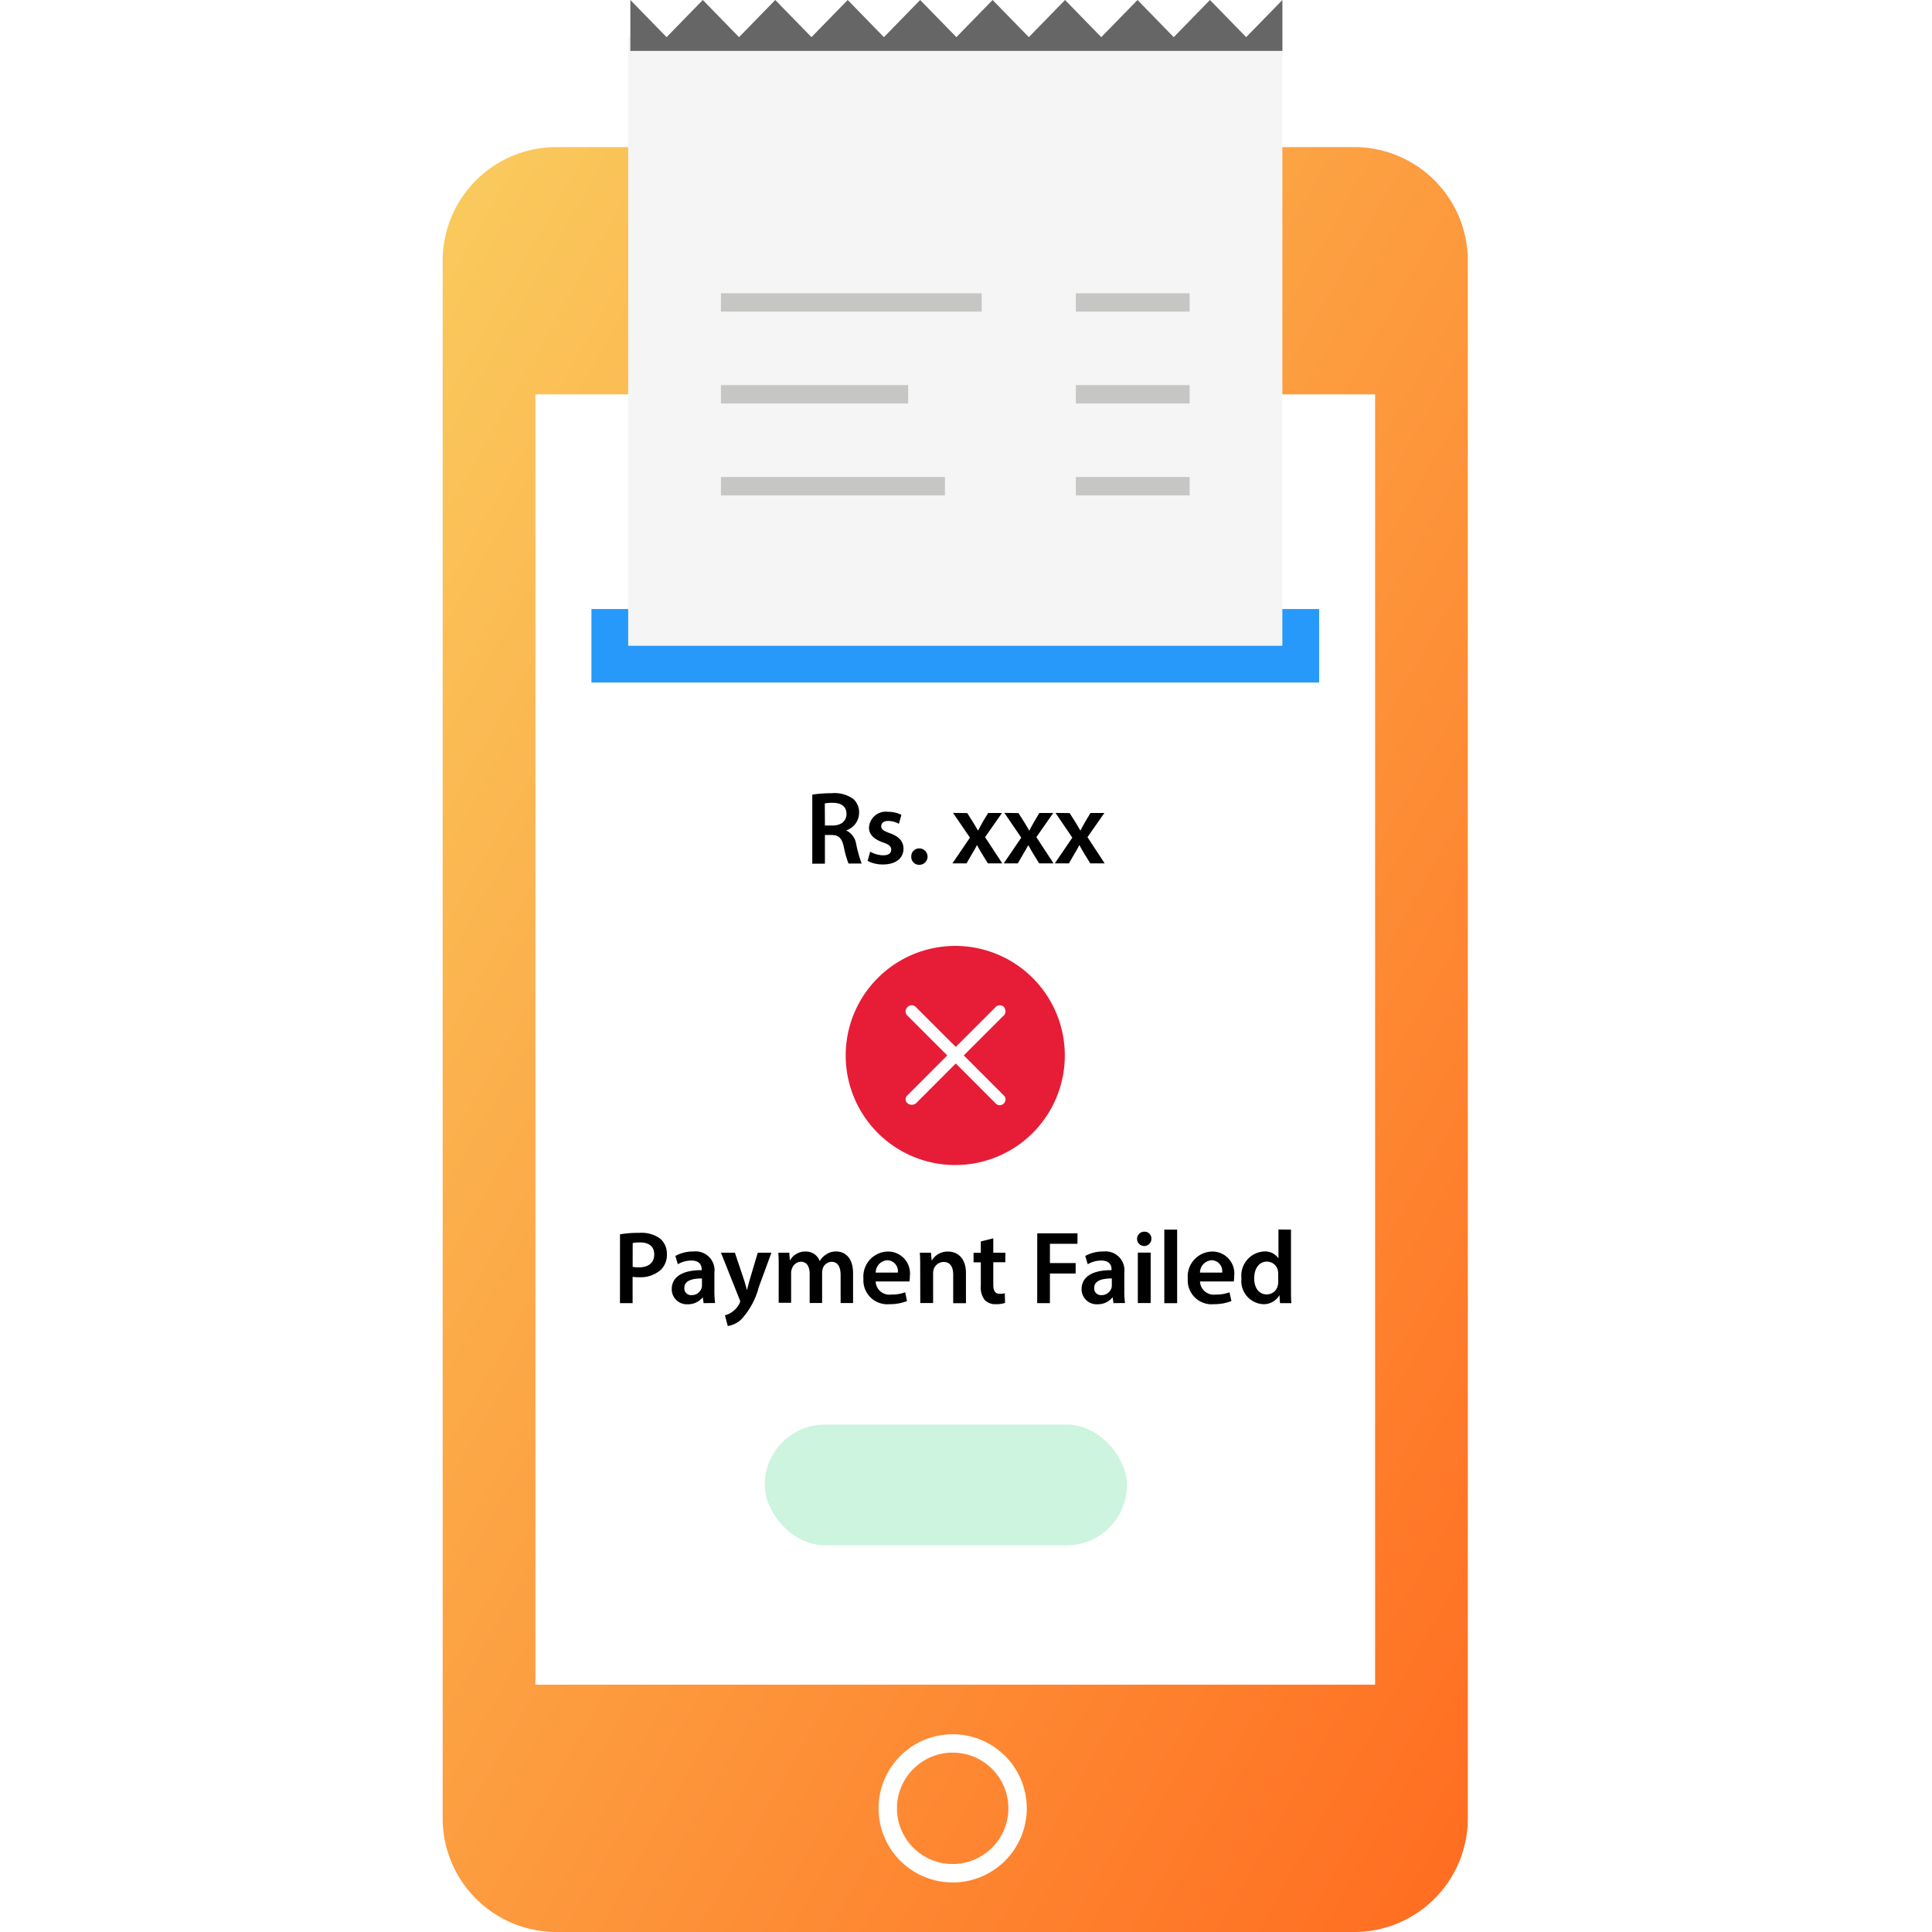 <svg xmlns="http://www.w3.org/2000/svg" xmlns:xlink="http://www.w3.org/1999/xlink" width="48" height="48" viewBox="0 0 48 48">
  <defs>
    <linearGradient id="linear-gradient" x1="0.018" y1="0.021" x2="0.982" y2="0.979" gradientUnits="objectBoundingBox">
      <stop offset="0" stop-color="#faca5d"/>
      <stop offset="1" stop-color="#ff6d21"/>
    </linearGradient>
  </defs>
  <g id="Group_6378" data-name="Group 6378" transform="translate(-18491 -4362.5)">
    <rect id="Rectangle_3691" data-name="Rectangle 3691" width="48" height="48" transform="translate(18491 4362.5)" fill="#fff"/>
    <g id="Group_6362" data-name="Group 6362" transform="translate(17450.742 3477.377)">
      <g id="Group_6363" data-name="Group 6363" transform="translate(1051.257 888.775)">
        <path id="Path_8214" data-name="Path 8214" d="M1073.9,935.795h-19.818a2.825,2.825,0,0,1-2.826-2.823v-38.7a2.825,2.825,0,0,1,2.826-2.823H1073.9a2.824,2.824,0,0,1,2.826,2.823v38.7a2.824,2.824,0,0,1-2.826,2.823" transform="translate(-1051.257 -891.447)" fill="url(#linear-gradient)"/>
        <path id="Path_8215" data-name="Path 8215" d="M1072.156,961.351a1.384,1.384,0,1,1-1.384,1.384,1.386,1.386,0,0,1,1.384-1.384m0-.456a1.841,1.841,0,1,0,1.841,1.841,1.841,1.841,0,0,0-1.841-1.841Z" transform="translate(-1059.486 -921.46)" fill="#fff"/>
        <rect id="Rectangle_3681" data-name="Rectangle 3681" width="20.861" height="32.058" transform="translate(2.304 6.145)" fill="#fff"/>
        <path id="Path_8216" data-name="Path 8216" d="M1073.786,896.158a.457.457,0,0,1,0,.914h-4.609a.457.457,0,0,1,0-.914Z" transform="translate(-1058.812 -893.437)" fill="#575756"/>
        <rect id="Rectangle_3690" data-name="Rectangle 3690" width="9" height="3" rx="1.5" transform="translate(8 31.741)" fill="#23ce73" opacity="0.234"/>
      </g>
      <g id="Group_6369" data-name="Group 6369" transform="translate(1054.952 885.123)">
        <rect id="Rectangle_3682" data-name="Rectangle 3682" width="18.08" height="1.826" transform="translate(0 15.131)" fill="#2699fb"/>
        <g id="Group_6368" data-name="Group 6368" transform="translate(0.913)">
          <g id="Group_6364" data-name="Group 6364">
            <rect id="Rectangle_3683" data-name="Rectangle 3683" width="16.253" height="15.121" transform="translate(0 0.923)" fill="#f5f5f5"/>
            <path id="Path_8217" data-name="Path 8217" d="M1075.49,886.388v-1.265l-.9.923-.9-.923-.9.923-.9-.923-.9.923-.9-.923-.9.923-.9-.923-.9.923-.9-.923-.9.923-.9-.923-.9.923-.9-.923-.9.923-.9-.923-.9.923-.9-.923v1.265Z" transform="translate(-1059.236 -885.123)" fill="#666"/>
          </g>
          <g id="Group_6367" data-name="Group 6367" transform="translate(2.304 7.286)">
            <g id="Group_6365" data-name="Group 6365" transform="translate(8.818)">
              <rect id="Rectangle_3684" data-name="Rectangle 3684" width="2.827" height="0.456" fill="#c6c6c5"/>
              <rect id="Rectangle_3685" data-name="Rectangle 3685" width="2.827" height="0.457" transform="translate(0 2.282)" fill="#c6c6c5"/>
              <rect id="Rectangle_3686" data-name="Rectangle 3686" width="2.827" height="0.457" transform="translate(0 4.565)" fill="#c6c6c5"/>
            </g>
            <g id="Group_6366" data-name="Group 6366">
              <rect id="Rectangle_3687" data-name="Rectangle 3687" width="6.479" height="0.456" fill="#c6c6c5"/>
              <rect id="Rectangle_3688" data-name="Rectangle 3688" width="4.653" height="0.457" transform="translate(0 2.282)" fill="#c6c6c5"/>
              <rect id="Rectangle_3689" data-name="Rectangle 3689" width="5.566" height="0.457" transform="translate(0 4.565)" fill="#c6c6c5"/>
            </g>
          </g>
        </g>
      </g>
      <g id="Group_6377" data-name="Group 6377" transform="translate(1055.662 904.83)">
        <g id="Group_6371" data-name="Group 6371" transform="translate(4.777)">
          <g id="Group_6370" data-name="Group 6370">
            <path id="Path_8218" data-name="Path 8218" d="M1067.467,919.942a2.985,2.985,0,0,1,.479-.036.806.806,0,0,1,.535.139.438.438,0,0,1,.149.347.462.462,0,0,1-.314.435v.008a.441.441,0,0,1,.241.334,3.53,3.53,0,0,0,.136.484h-.326a2.448,2.448,0,0,1-.116-.409c-.049-.227-.131-.3-.311-.3h-.159v.713h-.314Zm.314.767h.188c.214,0,.348-.113.348-.286,0-.19-.134-.278-.339-.278a.884.884,0,0,0-.2.016Z" transform="translate(-1067.467 -919.906)"/>
            <path id="Path_8219" data-name="Path 8219" d="M1069.911,921.7a.7.7,0,0,0,.322.09c.139,0,.2-.056.2-.139s-.051-.129-.206-.182c-.244-.085-.348-.219-.345-.366a.419.419,0,0,1,.474-.394.741.741,0,0,1,.331.075l-.062.224a.556.556,0,0,0-.265-.072c-.113,0-.174.054-.174.131s.059.118.218.175c.227.083.332.2.335.383,0,.227-.178.392-.51.392a.8.8,0,0,1-.381-.088Z" transform="translate(-1068.473 -920.247)"/>
            <path id="Path_8220" data-name="Path 8220" d="M1071.726,922.479a.193.193,0,0,1,.2-.2.2.2,0,0,1,0,.407A.193.193,0,0,1,1071.726,922.479Z" transform="translate(-1069.266 -920.907)"/>
            <path id="Path_8221" data-name="Path 8221" d="M1073.865,920.761l.15.237c.041.066.077.129.113.193h.008c.036-.069.072-.133.108-.2l.139-.232h.344l-.419.6.427.651h-.357l-.155-.25c-.041-.066-.077-.133-.113-.2h-.005c-.036.072-.072.133-.113.2l-.145.25h-.35l.435-.639-.42-.615Z" transform="translate(-1070.015 -920.267)"/>
            <path id="Path_8222" data-name="Path 8222" d="M1076.068,920.761l.15.237c.041.066.077.129.113.193h.008c.036-.069.072-.133.108-.2l.139-.232h.345l-.419.6.427.651h-.357l-.155-.25c-.041-.066-.077-.133-.113-.2h-.005c-.036.072-.072.133-.113.2l-.144.25h-.35l.435-.639-.419-.615Z" transform="translate(-1070.945 -920.267)"/>
            <path id="Path_8223" data-name="Path 8223" d="M1078.27,920.761l.15.237c.041.066.077.129.113.193h.007c.036-.069.072-.133.108-.2l.139-.232h.345l-.419.6.427.651h-.357l-.155-.25c-.041-.066-.077-.133-.113-.2h-.005c-.036.072-.072.133-.113.2l-.145.25h-.35l.435-.639-.419-.615Z" transform="translate(-1071.876 -920.267)"/>
          </g>
        </g>
        <g id="Group_6373" data-name="Group 6373" transform="translate(0 10.843)">
          <g id="Group_6372" data-name="Group 6372">
            <path id="Path_8224" data-name="Path 8224" d="M1059.195,938.856a2.725,2.725,0,0,1,.483-.036.785.785,0,0,1,.512.141.489.489,0,0,1,.17.383.525.525,0,0,1-.149.393.767.767,0,0,1-.548.185.862.862,0,0,1-.155-.01v.654h-.314Zm.314.808a.634.634,0,0,0,.155.013c.237,0,.381-.115.381-.319s-.133-.3-.352-.3a.9.9,0,0,0-.183.015Z" transform="translate(-1059.195 -938.74)"/>
            <path id="Path_8225" data-name="Path 8225" d="M1062.212,940.907l-.02-.139h-.007a.466.466,0,0,1-.371.167.373.373,0,0,1-.394-.373c0-.317.281-.476.744-.474v-.02c0-.083-.034-.219-.255-.219a.664.664,0,0,0-.337.092l-.062-.206a.9.9,0,0,1,.453-.111.469.469,0,0,1,.517.527v.453a2.035,2.035,0,0,0,.018.3Zm-.041-.613c-.224,0-.437.044-.437.234a.166.166,0,0,0,.18.18.256.256,0,0,0,.247-.173.231.231,0,0,0,.01-.069Z" transform="translate(-1060.135 -939.081)"/>
            <path id="Path_8226" data-name="Path 8226" d="M1063.882,939.675l.226.672c.025.077.051.173.069.244h.008c.02-.072.043-.165.066-.247l.2-.669h.339l-.314.855a1.878,1.878,0,0,1-.438.805.635.635,0,0,1-.332.162l-.072-.267a.542.542,0,0,0,.185-.087.551.551,0,0,0,.173-.2.127.127,0,0,0,.02-.056.134.134,0,0,0-.018-.062l-.458-1.15Z" transform="translate(-1061.028 -939.102)"/>
            <path id="Path_8227" data-name="Path 8227" d="M1066.015,940.028c0-.144,0-.265-.01-.374h.273l.013.185h.007a.433.433,0,0,1,.386-.214.361.361,0,0,1,.348.232h.005a.47.47,0,0,1,.154-.158.417.417,0,0,1,.252-.075c.208,0,.419.142.419.543v.738h-.309v-.692c0-.209-.072-.332-.224-.332a.241.241,0,0,0-.221.167.453.453,0,0,0-.015.105v.751h-.309v-.726c0-.175-.07-.3-.217-.3a.247.247,0,0,0-.226.18.276.276,0,0,0-.018.1v.741h-.309Z" transform="translate(-1062.072 -939.081)"/>
            <path id="Path_8228" data-name="Path 8228" d="M1069.97,940.369a.341.341,0,0,0,.386.325.936.936,0,0,0,.348-.057l.046.219a1.189,1.189,0,0,1-.437.077.594.594,0,0,1-.646-.634.621.621,0,0,1,.613-.674.544.544,0,0,1,.54.61.86.86,0,0,1-.01.133Zm.551-.221a.27.27,0,0,0-.26-.307.31.31,0,0,0-.29.307Z" transform="translate(-1063.619 -939.081)"/>
            <path id="Path_8229" data-name="Path 8229" d="M1072.1,940.028c0-.144,0-.265-.01-.374h.278l.016.188h.008a.453.453,0,0,1,.4-.216c.218,0,.445.142.445.538v.744h-.317V940.2c0-.18-.066-.316-.239-.316a.266.266,0,0,0-.247.185.332.332,0,0,0-.013.1v.736h-.319Z" transform="translate(-1064.642 -939.081)"/>
            <path id="Path_8230" data-name="Path 8230" d="M1074.9,939.056v.357h.3v.237h-.3v.553c0,.152.042.232.162.232a.45.45,0,0,0,.124-.016l.006.242a.7.7,0,0,1-.229.031.367.367,0,0,1-.273-.1.5.5,0,0,1-.1-.349v-.59h-.18v-.237h.18v-.283Z" transform="translate(-1065.626 -938.84)"/>
            <path id="Path_8231" data-name="Path 8231" d="M1077.145,938.842h1v.26h-.685v.478h.639v.26h-.639v.736h-.316Z" transform="translate(-1066.779 -938.75)"/>
            <path id="Path_8232" data-name="Path 8232" d="M1079.845,940.907l-.02-.139h-.008a.466.466,0,0,1-.371.167.372.372,0,0,1-.393-.373c0-.317.28-.476.744-.474v-.02c0-.083-.034-.219-.255-.219a.665.665,0,0,0-.337.092l-.061-.206a.9.9,0,0,1,.453-.111.469.469,0,0,1,.517.527v.453a1.938,1.938,0,0,0,.018.3Zm-.041-.613c-.224,0-.437.044-.437.234a.166.166,0,0,0,.18.18.256.256,0,0,0,.247-.173.218.218,0,0,0,.01-.069Z" transform="translate(-1067.585 -939.081)"/>
            <path id="Path_8233" data-name="Path 8233" d="M1081.794,938.944a.178.178,0,1,1-.178-.173A.168.168,0,0,1,1081.794,938.944Zm-.337,1.6v-1.253h.319v1.253Z" transform="translate(-1068.592 -938.72)"/>
            <path id="Path_8234" data-name="Path 8234" d="M1082.611,938.682h.319v1.827h-.319Z" transform="translate(-1069.088 -938.682)"/>
            <path id="Path_8235" data-name="Path 8235" d="M1083.924,940.369a.34.34,0,0,0,.385.325.933.933,0,0,0,.348-.057l.047.219a1.188,1.188,0,0,1-.438.077.593.593,0,0,1-.646-.634.62.62,0,0,1,.613-.674.545.545,0,0,1,.54.61.763.763,0,0,1-.01.133Zm.55-.221a.269.269,0,0,0-.26-.307.31.31,0,0,0-.291.307Z" transform="translate(-1069.514 -939.081)"/>
            <path id="Path_8236" data-name="Path 8236" d="M1087.156,938.682v1.474c0,.128,0,.267.01.352h-.283l-.013-.2h0a.451.451,0,0,1-.409.226.574.574,0,0,1-.535-.641.6.6,0,0,1,.561-.669.4.4,0,0,1,.352.165h.006v-.71Zm-.317,1.1a.449.449,0,0,0-.008-.082.278.278,0,0,0-.273-.224c-.2,0-.316.181-.316.415s.113.4.314.4a.279.279,0,0,0,.273-.224.343.343,0,0,0,.011-.093Z" transform="translate(-1070.486 -938.682)"/>
          </g>
        </g>
        <g id="Group_6376" data-name="Group 6376" transform="translate(5.607 3.794)">
          <path id="Path_195" data-name="Path 195" d="M1071.625,926.476a2.722,2.722,0,1,1-2.722,2.722A2.722,2.722,0,0,1,1071.625,926.476Z" transform="translate(-1068.903 -926.476)" fill="#e71c37"/>
          <g id="Group_6375" data-name="Group 6375" transform="translate(1.487 1.475)">
            <g id="Group_6374" data-name="Group 6374">
              <path id="Path_8237" data-name="Path 8237" d="M1073.815,931.513a.144.144,0,0,1-.1-.047l-.989-.99-.989.99a.166.166,0,0,1-.207,0,.124.124,0,0,1-.051-.1.139.139,0,0,1,.047-.1l.989-.99-.989-.989a.141.141,0,0,1,0-.211.143.143,0,0,1,.211,0l.989.989.989-.989a.143.143,0,0,1,.211,0,.2.2,0,0,1,.035.111.14.14,0,0,1-.047.1l-.989.989.986.986a.127.127,0,0,1,.051.1A.146.146,0,0,1,1073.815,931.513Z" transform="translate(-1071.478 -929.03)" fill="#fff"/>
            </g>
          </g>
        </g>
      </g>
    </g>
  </g>
</svg>

